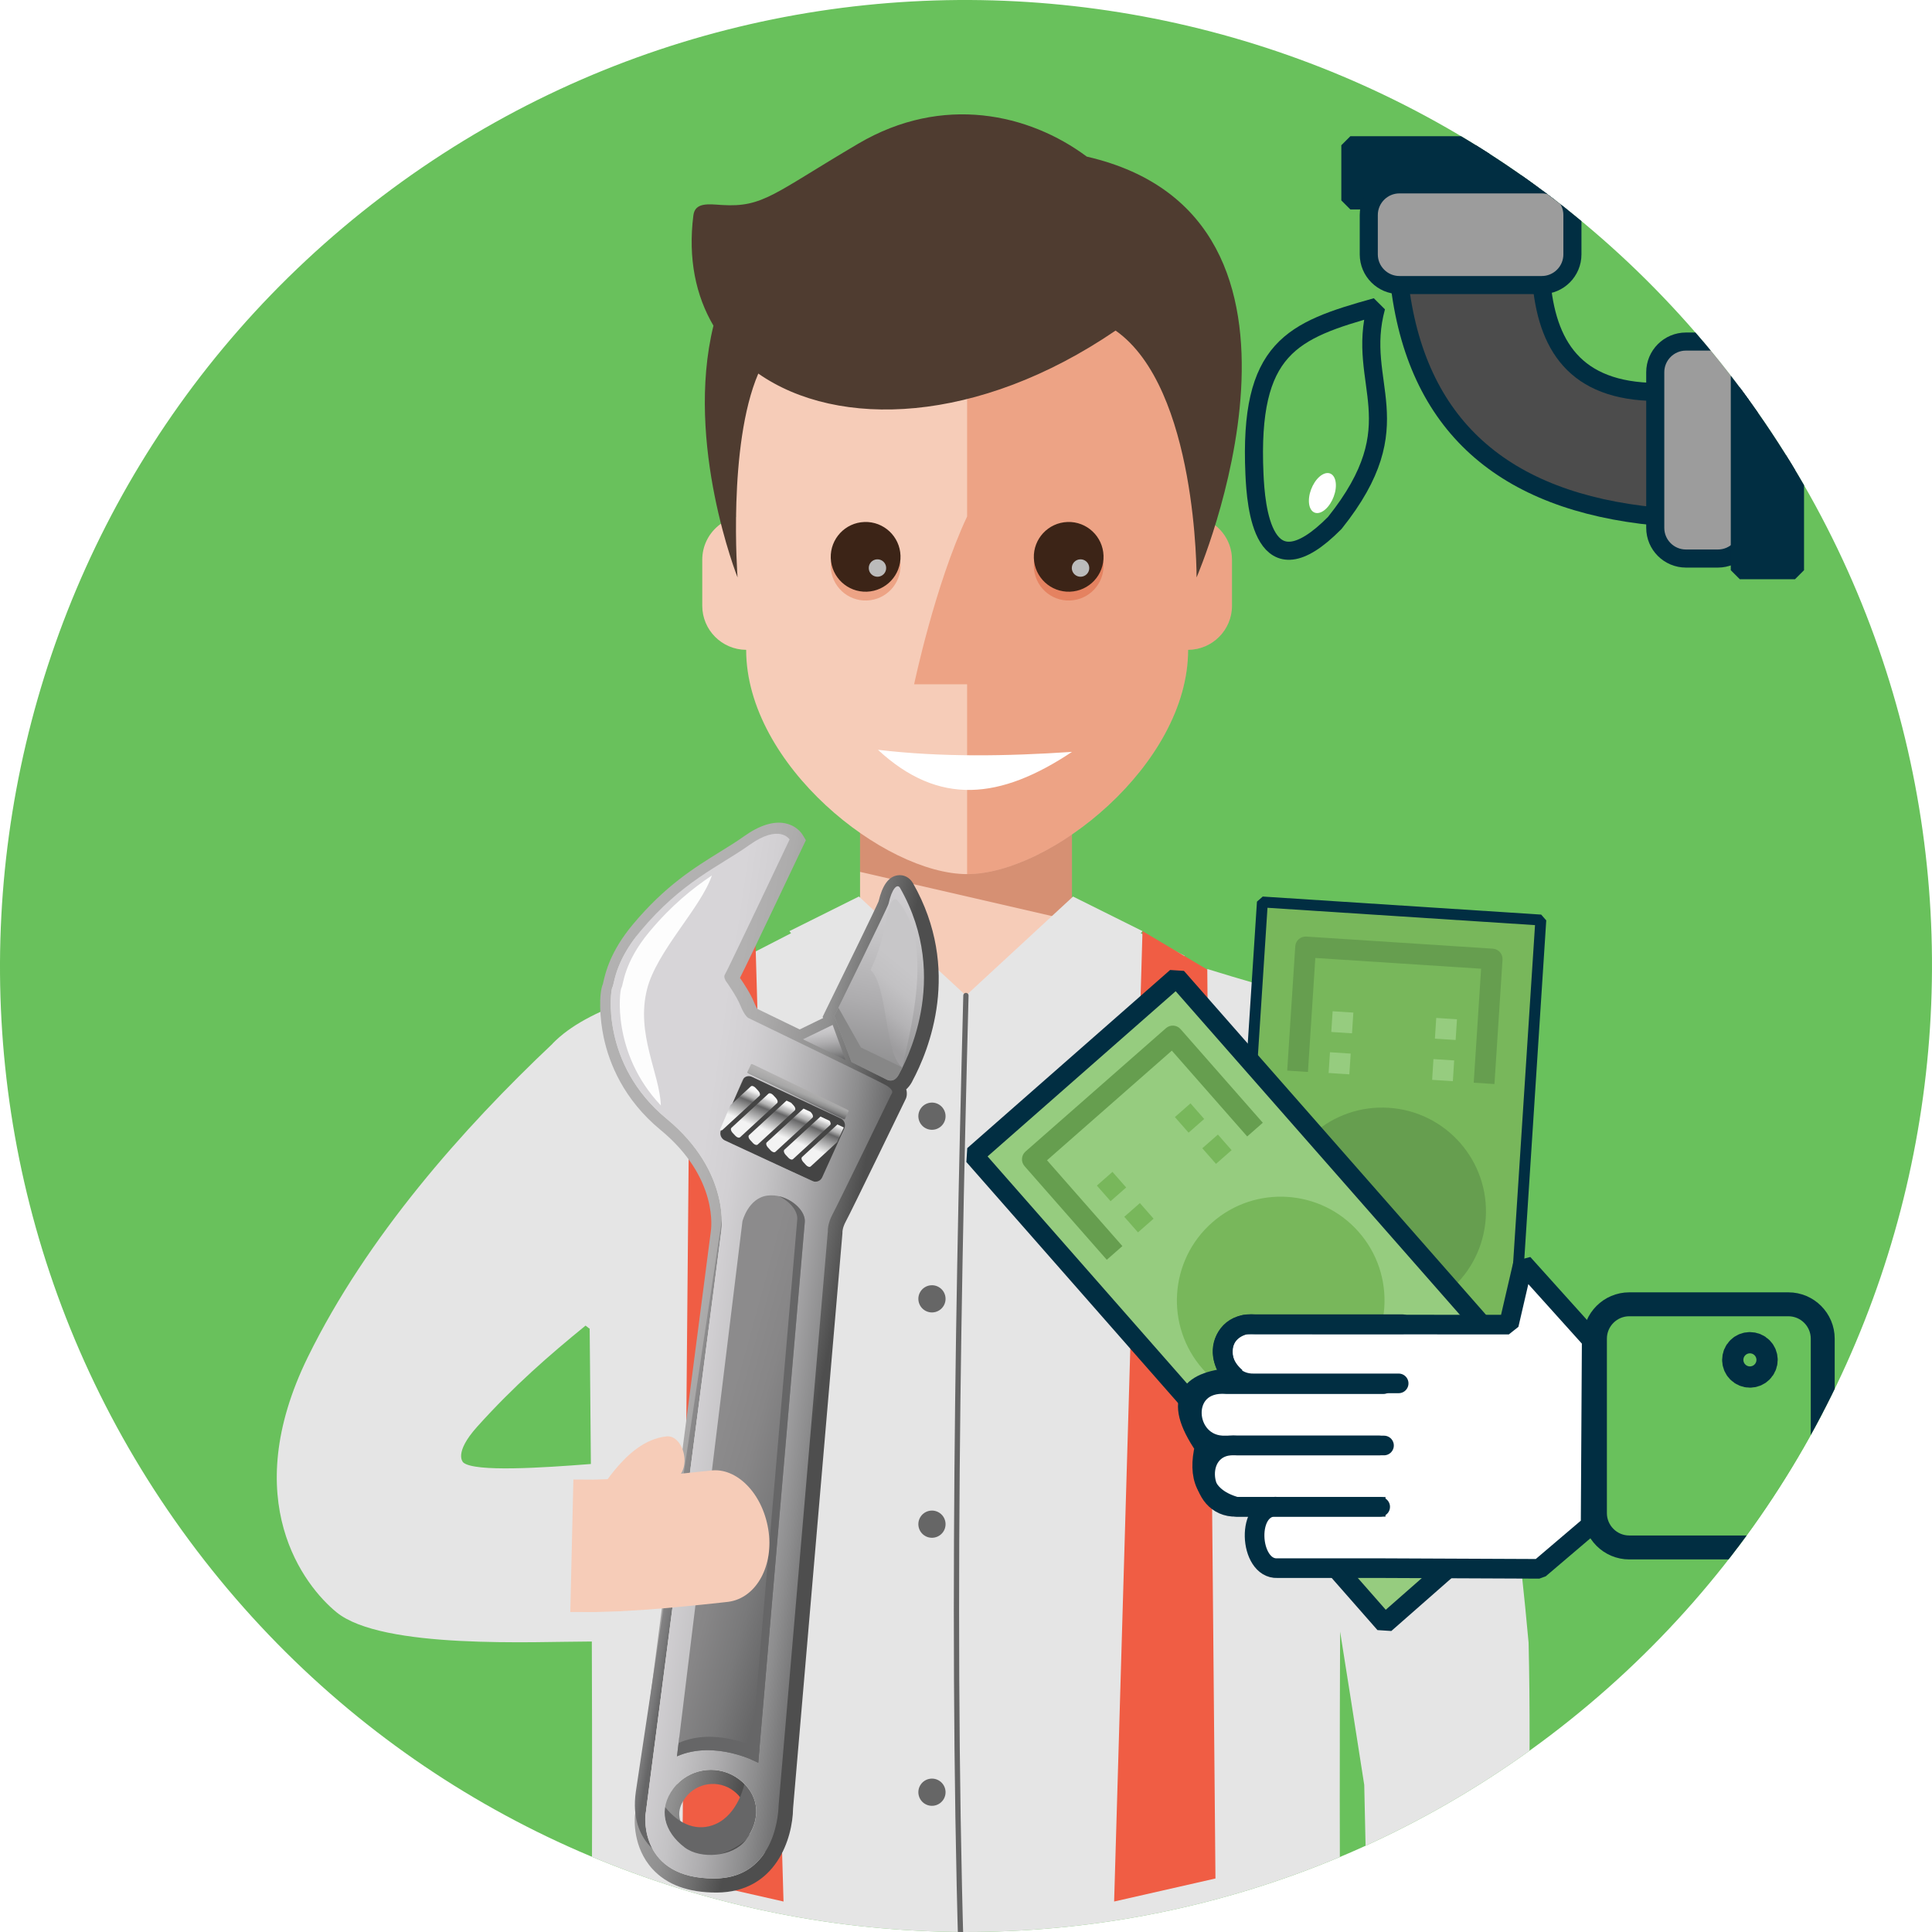 <?xml version="1.0" standalone="no"?>
<!DOCTYPE svg PUBLIC "-//W3C//DTD SVG 1.1//EN" "http://www.w3.org/Graphics/SVG/1.1/DTD/svg11.dtd">
<!--Generator: Xara Designer (www.xara.com), SVG filter version: 6.2.0.0-->
<svg stroke-width="0.501" stroke-linejoin="bevel" fill-rule="evenodd" xmlns:xlink="http://www.w3.org/1999/xlink" xmlns="http://www.w3.org/2000/svg" version="1.1" overflow="visible" width="766.808pt" height="766.808pt" viewBox="0 0 766.808 766.808" enable-background="new">
 <defs>
  <filter id="StainedFilter">
   <feBlend mode="multiply" in2="BackgroundImage" in="SourceGraphic" result="blend"/>
   <feComposite in="blend" in2="SourceAlpha" operator="in" result="comp"/>
  </filter>
  <linearGradient id="LinearGradient" gradientUnits="userSpaceOnUse" x1="0" y1="0" x2="64.276" y2="0" gradientTransform="translate(263.873 234.144) rotate(-11.283)">
   <stop offset="0" stop-color="#b2b1b1"/>
   <stop offset="0.178" stop-color="#adacac"/>
   <stop offset="0.382" stop-color="#9f9e9e"/>
   <stop offset="0.6" stop-color="#909090"/>
   <stop offset="0.825" stop-color="#6d6d6d"/>
   <stop offset="1" stop-color="#4e4e4e"/>
  </linearGradient>
  <linearGradient id="LinearGradient_1" gradientUnits="userSpaceOnUse" x1="0" y1="0" x2="8.945" y2="0" gradientTransform="translate(267.111 167.043) rotate(-10.48)">
   <stop offset="0" stop-color="#8c8b8c"/>
   <stop offset="0.312" stop-color="#878687"/>
   <stop offset="0.671" stop-color="#79797a"/>
   <stop offset="1" stop-color="#666667"/>
  </linearGradient>
  <linearGradient id="LinearGradient_2" gradientUnits="userSpaceOnUse" x1="0" y1="0" x2="72.822" y2="0" gradientTransform="translate(267.141 232.593) rotate(-8.396)">
   <stop offset="0" stop-color="#d7d5d8"/>
   <stop offset="0.169" stop-color="#d2d0d3"/>
   <stop offset="0.365" stop-color="#c4c3c5"/>
   <stop offset="0.572" stop-color="#adacae"/>
   <stop offset="0.787" stop-color="#8d8d8e"/>
   <stop offset="1" stop-color="#666667"/>
  </linearGradient>
  <linearGradient id="LinearGradient_3" gradientUnits="userSpaceOnUse" x1="0" y1="0" x2="42.985" y2="0" gradientTransform="translate(281.631 182.889) rotate(-15.278)">
   <stop offset="0" stop-color="#8c8b8c"/>
   <stop offset="0.312" stop-color="#878687"/>
   <stop offset="0.671" stop-color="#79797a"/>
   <stop offset="1" stop-color="#666667"/>
  </linearGradient>
  <linearGradient id="LinearGradient_4" gradientUnits="userSpaceOnUse" x1="0" y1="0" x2="17.778" y2="0" gradientTransform="translate(325.386 362.759) rotate(-82.059)">
   <stop offset="0" stop-color="#d7d5d8"/>
   <stop offset="0.169" stop-color="#d2d0d3"/>
   <stop offset="0.365" stop-color="#c4c3c5"/>
   <stop offset="0.572" stop-color="#adacae"/>
   <stop offset="0.787" stop-color="#8d8d8e"/>
   <stop offset="1" stop-color="#666667"/>
  </linearGradient>
  <linearGradient id="LinearGradient_5" gradientUnits="userSpaceOnUse" x1="0" y1="0" x2="121.424" y2="0" gradientTransform="translate(363.222 435.885) rotate(-101.774)">
   <stop offset="0" stop-color="#d7d5d8"/>
   <stop offset="0.169" stop-color="#d2d0d3"/>
   <stop offset="0.365" stop-color="#c4c3c5"/>
   <stop offset="0.572" stop-color="#adacae"/>
   <stop offset="0.787" stop-color="#8d8d8e"/>
   <stop offset="1" stop-color="#666667"/>
  </linearGradient>
  <linearGradient id="LinearGradient_6" gradientUnits="userSpaceOnUse" x1="0" y1="0" x2="5.672" y2="0" gradientTransform="translate(317.674 335.933) rotate(-111.663)">
   <stop offset="0" stop-color="#b2b1b1"/>
   <stop offset="0.212" stop-color="#adacac"/>
   <stop offset="0.455" stop-color="#a7a7a7"/>
   <stop offset="0.715" stop-color="#909090"/>
   <stop offset="0.984" stop-color="#686869"/>
   <stop offset="1" stop-color="#666667"/>
  </linearGradient>
  <linearGradient id="LinearGradient_7" gradientUnits="userSpaceOnUse" x1="0" y1="0" x2="13.923" y2="0" gradientTransform="translate(172.116 387.686) rotate(-112.517) skewX(-0.143)">
   <stop offset="0" stop-color="#ffffff"/>
   <stop offset="6.32999986410141E-02" stop-color="#f9f9f9"/>
   <stop offset="0.136" stop-color="#ebebeb"/>
   <stop offset="0.214" stop-color="#c8c8c9"/>
   <stop offset="0.295" stop-color="#b1b1b1"/>
   <stop offset="0.378" stop-color="#7f7f80"/>
   <stop offset="0.421" stop-color="#666667"/>
   <stop offset="1" stop-color="#f3f3f3"/>
  </linearGradient>
  <linearGradient id="LinearGradient_8" gradientUnits="userSpaceOnUse" x1="0" y1="0" x2="13.923" y2="0" gradientTransform="translate(172.116 387.686) rotate(-112.517)">
   <stop offset="0" stop-color="#ffffff"/>
   <stop offset="6.32999986410141E-02" stop-color="#f9f9f9"/>
   <stop offset="0.136" stop-color="#ebebeb"/>
   <stop offset="0.214" stop-color="#c8c8c9"/>
   <stop offset="0.295" stop-color="#b1b1b1"/>
   <stop offset="0.378" stop-color="#7f7f80"/>
   <stop offset="0.421" stop-color="#666667"/>
   <stop offset="1" stop-color="#f3f3f3"/>
  </linearGradient>
  <linearGradient id="LinearGradient_9" gradientUnits="userSpaceOnUse" x1="0" y1="0" x2="13.923" y2="0" gradientTransform="translate(172.116 387.686) rotate(-112.517) skewX(-0.143)">
   <stop offset="0" stop-color="#ffffff"/>
   <stop offset="6.32999986410141E-02" stop-color="#f9f9f9"/>
   <stop offset="0.136" stop-color="#ebebeb"/>
   <stop offset="0.214" stop-color="#c8c8c9"/>
   <stop offset="0.295" stop-color="#b1b1b1"/>
   <stop offset="0.378" stop-color="#7f7f80"/>
   <stop offset="0.421" stop-color="#666667"/>
   <stop offset="1" stop-color="#f3f3f3"/>
  </linearGradient>
  <linearGradient id="LinearGradient_10" gradientUnits="userSpaceOnUse" x1="0" y1="0" x2="13.923" y2="0" gradientTransform="translate(172.116 387.686) rotate(-112.517) skewX(-0.143)">
   <stop offset="0" stop-color="#ffffff"/>
   <stop offset="6.32999986410141E-02" stop-color="#f9f9f9"/>
   <stop offset="0.136" stop-color="#ebebeb"/>
   <stop offset="0.214" stop-color="#c8c8c9"/>
   <stop offset="0.295" stop-color="#b1b1b1"/>
   <stop offset="0.378" stop-color="#7f7f80"/>
   <stop offset="0.421" stop-color="#666667"/>
   <stop offset="1" stop-color="#f3f3f3"/>
  </linearGradient>
  <linearGradient id="LinearGradient_11" gradientUnits="userSpaceOnUse" x1="0" y1="0" x2="13.923" y2="0" gradientTransform="translate(172.116 387.686) rotate(-112.517) skewX(-0.143)">
   <stop offset="0" stop-color="#ffffff"/>
   <stop offset="6.32999986410141E-02" stop-color="#f9f9f9"/>
   <stop offset="0.136" stop-color="#ebebeb"/>
   <stop offset="0.214" stop-color="#c8c8c9"/>
   <stop offset="0.295" stop-color="#b1b1b1"/>
   <stop offset="0.378" stop-color="#7f7f80"/>
   <stop offset="0.421" stop-color="#666667"/>
   <stop offset="1" stop-color="#f3f3f3"/>
  </linearGradient>
  <linearGradient id="LinearGradient_12" gradientUnits="userSpaceOnUse" x1="0" y1="0" x2="13.923" y2="0" gradientTransform="translate(172.116 387.686) rotate(-112.517) skewX(-0.143)">
   <stop offset="0" stop-color="#ffffff"/>
   <stop offset="6.32999986410141E-02" stop-color="#f9f9f9"/>
   <stop offset="0.136" stop-color="#ebebeb"/>
   <stop offset="0.214" stop-color="#c8c8c9"/>
   <stop offset="0.295" stop-color="#b1b1b1"/>
   <stop offset="0.378" stop-color="#7f7f80"/>
   <stop offset="0.421" stop-color="#666667"/>
   <stop offset="1" stop-color="#f3f3f3"/>
  </linearGradient>
  <linearGradient id="LinearGradient_13" gradientUnits="userSpaceOnUse" x1="0" y1="0" x2="27.976" y2="0" gradientTransform="translate(360.586 381.601) rotate(-129.123)">
   <stop offset="0" stop-color="#c7c6c8"/>
   <stop offset="0.295" stop-color="#c2c1c3"/>
   <stop offset="0.635" stop-color="#b4b3b5"/>
   <stop offset="0.99" stop-color="#9d9c9e"/>
   <stop offset="1" stop-color="#9d9c9e"/>
  </linearGradient>
 </defs>
 <g id="Document" fill="none" stroke="black" font-family="Times New Roman" font-size="16" transform="scale(1 -1)">
  <g id="Spread" transform="translate(0 -766.808)">
   <g id="Layer 1">
    <g id="ClipView">
     <path d="M 151.49,688.758 C 320.044,816.773 560.743,783.873 688.758,615.318 C 816.773,446.764 783.873,206.065 615.318,78.05 C 446.764,-49.965 206.065,-17.065 78.05,151.49 C -49.965,320.044 -17.065,560.743 151.49,688.758 Z" fill="#69c15c" stroke-width="0" stroke="none" stroke-linejoin="miter" marker-start="none" marker-end="none" stroke-miterlimit="79.84"/>
     <clipPath id="ClipPath">
      <path d="M 151.49,688.758 C 320.044,816.773 560.743,783.873 688.758,615.318 C 816.773,446.764 783.873,206.065 615.318,78.05 C 446.764,-49.965 206.065,-17.065 78.05,151.49 C -49.965,320.044 -17.065,560.743 151.49,688.758 Z"/>
     </clipPath>
     <g clip-path="url(#ClipPath)">
      <g id="Group">
       <g id="Group_1" stroke-linejoin="miter" stroke-linecap="round">
        <path d="M 660.551,611.27 C 626.669,610.328 614.569,627.973 611.909,653.668 L 555.307,655.633 C 561.714,597.754 596.902,567.761 656.969,561.868 L 660.551,611.27 Z" stroke="#012e42" fill="#4c4c4c" stroke-width="7.176" marker-start="none" marker-end="none" stroke-miterlimit="79.84"/>
        <path d="M 694.003,619.064 L 694.003,557.301 C 694.003,550.579 688.546,545.122 681.824,545.122 L 669.147,545.122 C 662.425,545.122 656.968,550.579 656.968,557.301 L 656.968,619.064 C 656.968,625.786 662.425,631.243 669.147,631.243 L 681.824,631.243 C 688.546,631.243 694.003,625.786 694.003,619.064 Z" stroke="#012e42" fill="#9c9c9c" stroke-width="7.176" marker-start="none" marker-end="none" stroke-miterlimit="79.84"/>
        <path d="M 635.077,687.262 L 535.956,687.262 L 535.956,709.161 L 635.077,709.161 L 635.077,687.262 Z" stroke="#012e42" fill="#012e42" stroke-width="7.176" marker-start="none" marker-end="none" stroke-miterlimit="79.84"/>
        <path d="M 611.909,653.668 L 555.446,653.668 C 548.724,653.668 543.267,659.125 543.267,665.847 L 543.267,681.46 C 543.267,688.182 548.724,693.639 555.446,693.639 L 611.909,693.639 C 618.631,693.639 624.088,688.182 624.088,681.46 L 624.088,665.847 C 624.088,659.125 618.631,653.668 611.909,653.668 Z" stroke="#012e42" fill="#9c9c9c" stroke-width="7.176" marker-start="none" marker-end="none" stroke-miterlimit="79.84"/>
        <path d="M 712.431,639.62 L 712.431,540.499 L 690.532,540.499 L 690.532,639.62 L 712.431,639.62 Z" stroke="#012e42" fill="#012e42" stroke-width="7.176" marker-start="none" marker-end="none" stroke-miterlimit="79.84"/>
        <path d="M 546.225,644.978 C 537.753,614.083 561.51,598.989 529.781,559.266 C 501.057,530.19 498.446,566.271 497.888,578.702 C 495.633,628.885 512.774,635.662 546.225,644.978 L 546.225,644.978 Z" stroke="#012e42" fill="#69c15c" stroke-width="7.176" marker-start="none" marker-end="none" stroke-miterlimit="79.84"/>
        <path d="M 530.212,574.301 C 530.163,578.317 527.724,580.149 524.768,578.39 C 521.811,576.632 519.45,571.943 519.498,567.927 C 519.547,563.911 521.986,562.079 524.942,563.838 C 527.899,565.596 530.26,570.285 530.212,574.301 Z" stroke="none" fill="#ffffff" stroke-width="10.283" marker-start="none" marker-end="none" stroke-miterlimit="79.84"/>
       </g>
       <g id="Group_2">
        <g id="Group_3">
         <g id="Group_4">
          <path d="M 331.999,405.685 L 434.766,405.685 L 434.766,362.096 L 331.999,362.096 L 331.999,405.685 Z" stroke="none" fill="#32303a" stroke-width="4.172" stroke-linejoin="miter" marker-start="none" marker-end="none" stroke-miterlimit="79.84"/>
          <g id="Group_5" stroke-linejoin="miter" stroke="none" stroke-width="4.172" stroke-miterlimit="79.84">
           <path d="M 438.561,392.596 L 425.458,398.622 L 425.458,440.298 L 341.352,440.298 L 341.352,398.622 L 328.202,392.958 L 331.712,274.827 L 341.352,274.827 L 341.352,256.708 L 425.458,256.708 L 425.458,274.827 L 435.052,274.827 L 438.561,392.596 Z" fill="#f6ccb8" marker-start="none" marker-end="none"/>
           <mask id="TranspMask">
            <rect x="-10%" y="-10%" width="120%" height="120%" fill="#ffffff" stroke="none"/>
           </mask>
           <g id="Group_6" fill="#deb4a0" mask="url(#TranspMask)" filter="url(#StainedFilter)">
            <path d="M 341.352,440.298 L 341.352,420.762 L 425.458,401.393 L 425.458,440.298 L 341.352,440.298 Z" marker-start="none" marker-end="none"/>
           </g>
          </g>
          <g id="Group_7" stroke-linejoin="miter" stroke="none" stroke-width="4.172" fill="#f7cdb9" stroke-miterlimit="79.84">
           <path d="M 541.465,-162.964 L 554.523,-88.814 L 595.943,-96.089 L 582.854,-170.284 C 580.279,-184.939 568.922,-195.181 557.476,-193.163 C 546.043,-191.144 538.859,-177.634 541.465,-162.964 Z" marker-start="none" marker-end="none"/>
           <path d="M 531.554,-146.109 C 533.844,-119.917 558.258,-103.574 559.298,-102.896 C 563.365,-100.2 568.772,-101.42 571.392,-105.593 C 573.969,-109.765 572.794,-115.308 568.727,-117.989 C 568.396,-118.214 550.532,-130.4 549.025,-147.63 C 548.589,-152.571 544.342,-156.247 539.507,-155.809 C 534.687,-155.387 531.132,-151.05 531.554,-146.109 Z" marker-start="none" marker-end="none"/>
          </g>
          <path d="M 541.465,58.372 C 537.443,84.233 534.266,104.355 531.885,119.237 C 531.539,33.911 531.705,-71.959 534.19,-110.156 L 393.887,-110.172 L 383.389,-61.115 L 372.861,-110.172 L 232.559,-110.156 C 235.015,-72.547 235.195,30.688 234.894,115.291 C 234.667,115.291 234.442,115.291 234.186,115.291 C 212.603,115.291 151.798,112.067 133.602,126.873 C 120.83,137.267 94.155,171.141 122.245,228.315 C 145.576,275.836 183.653,318.913 219.304,352.547 L 219.44,352.381 L 219.259,352.562 C 233.523,367.232 260.228,373.211 296.693,384.839 L 296.693,384.87 L 296.602,387.475 L 313.969,396.407 L 313.306,397.236 C 313.382,397.265 340.9,410.987 340.9,410.987 L 351.277,401.348 L 383.375,371.69 L 383.42,371.645 L 383.389,371.69 L 425.894,410.972 L 453.458,397.25 L 452.766,396.407 L 470.147,387.475 L 470.057,384.87 L 470.057,384.839 C 473.174,383.861 476.216,382.897 479.169,381.978 C 479.214,382.037 479.229,382.113 479.274,382.188 C 532.518,365.575 570.79,360.771 576.513,327.333 C 587.359,263.861 599.74,191.926 606.698,114.794 C 609.077,14.24 599.981,-111.12 599.981,-111.12 L 544.899,-111.12 C 544.567,-110.594 543.513,-30.811 541.465,58.372 Z M 234.518,185.751 C 234.262,218.134 234.035,239.476 234.035,239.476 C 234.02,239.447 233.402,239.824 232.409,240.681 C 218.145,229.054 204.032,216.839 189.377,200.526 C 179.978,190.059 183.713,186.473 183.94,186.293 C 188.578,182.527 214.982,184.214 234.518,185.751 Z" stroke="none" fill="#e5e5e5" stroke-width="4.172" stroke-linejoin="miter" marker-start="none" marker-end="none" stroke-miterlimit="79.84"/>
          <path d="M 299.717,397.252 L 310.98,12.098 L 270.762,21.238 L 274.006,381.979 L 299.717,397.252 Z" fill="#f05d44" stroke-linejoin="miter" stroke="none" stroke-width="0" marker-start="none" marker-end="none" stroke-miterlimit="79.84"/>
          <g id="Group_8" stroke="none">
           <path d="M 258.948,25.025 C 251.086,33.655 251.884,44.71 251.989,45.975 L 251.989,46.051 L 282.083,277.734 L 282.098,277.869 C 282.248,278.728 285.441,299.152 262.156,318.356 C 247.425,330.496 241.777,344.925 239.639,354.911 C 237.997,362.503 237.575,372.308 239.322,376.359 L 239.292,376.3 L 239.503,377.203 C 240.331,380.788 242.244,389.178 251.115,399.826 C 263.963,415.219 275.592,422.419 285.863,428.775 C 289.207,430.824 292.37,432.797 295.307,434.89 C 301.453,439.258 306.965,440.99 311.664,440.042 C 313.607,439.635 315.099,438.837 316.168,438.024 C 317.524,436.999 318.232,435.975 318.443,435.644 L 319.858,433.339 L 318.683,430.883 C 301.437,394.51 295.714,382.686 293.696,378.679 C 295.096,376.676 297.943,372.353 299.344,368.858 C 299.916,367.413 300.383,366.674 300.639,366.359 C 302.793,365.304 309.466,362.081 317.403,358.225 L 326.681,362.744 L 326.501,363.211 L 327.435,365.153 C 335.131,380.788 347.587,406.332 348.702,409.044 C 350.209,415.43 352.648,418.85 356.218,419.392 C 358.718,419.769 361.038,418.563 362.363,416.259 C 381.838,382.053 368.674,349.911 362.092,337.68 L 361.972,337.409 C 361.278,336.128 360.48,335.166 359.682,334.458 C 359.953,333.539 359.968,332.665 359.863,331.912 C 359.773,331.204 359.456,330.481 359.065,329.773 C 358.161,327.935 337.873,285.988 335.673,281.967 C 334.363,279.527 334.363,277.9 334.363,277.839 C 334.363,277.734 334.378,277.644 334.378,277.644 L 334.348,277.147 L 314.767,49.064 C 314.617,37.315 308.109,15.716 284.387,15.656 C 273.212,15.626 264.642,18.774 258.948,25.025 Z M 291.15,56.022 C 285.171,60.54 276.601,59.365 272.067,53.356 C 266.072,45.433 272.473,39.243 275.5,36.953 C 279.688,33.821 289.358,34.288 292.838,38.926 C 297.536,45.132 296.889,51.684 291.15,56.022 Z M 323.413,302.842 L 330.568,318.597 C 327.586,319.998 302.401,331.806 299.058,333.357 C 297.822,330.451 293.319,319.832 292.235,317.332 C 295.096,316.006 320.265,304.318 323.413,302.842 Z" stroke-width="1.175" fill-rule="evenodd" stroke-linejoin="miter" marker-start="none" marker-end="none" stroke-miterlimit="79.84" fill="url(#LinearGradient)"/>
           <mask id="TranspMask_1">
            <rect x="-10%" y="-10%" width="120%" height="120%" fill="#b3b3b3" stroke="none"/>
           </mask>
           <g id="Group_9" fill-rule="evenodd" stroke-linejoin="miter" stroke-width="1.175" fill="#444444" stroke-miterlimit="79.84" mask="url(#TranspMask_1)">
            <path d="M 296.045,340.738 L 284.538,315.163 L 325.476,296.742 L 337.014,322.302 Z" marker-start="none" marker-end="none"/>
           </g>
           <path d="M 295.473,58.778 C 295.473,58.778 293.049,46.729 283.935,42.798 C 277.097,39.845 269.837,42.27 263.963,49.606 C 263.963,49.606 261.764,41.081 271.705,33.58 C 281.631,26.093 292.672,33.61 296,36.502 C 299.359,39.409 303.787,50.81 295.473,58.778 Z" fill="#666667" stroke-width="1.175" fill-rule="evenodd" stroke-linejoin="miter" marker-start="none" marker-end="none" stroke-miterlimit="79.84"/>
           <path d="M 252.366,55.736 L 289.297,301.321 L 256.177,46.096 C 256.177,46.096 255.739,36.2 265.289,28.985 C 265.289,28.985 249.324,34.438 252.366,55.736 Z" stroke-width="1.175" fill-rule="evenodd" stroke-linejoin="miter" marker-start="none" marker-end="none" stroke-miterlimit="79.84" fill="url(#LinearGradient_1)"/>
           <path d="M 268.543,58.477 C 268.889,59.034 269.265,59.607 269.687,60.149 C 275.893,68.358 287.566,70 295.759,63.794 C 303.983,57.588 304.615,47.919 298.426,39.695 C 298.094,39.243 297.717,38.836 297.31,38.445 C 302.055,46.186 300.941,54.877 293.364,60.601 C 285.683,66.4 274.974,65.36 268.543,58.477 Z M 256.146,46.096 L 286.21,277.599 C 286.21,277.599 290.608,301.306 264.536,322.814 C 238.433,344.352 242.244,373.919 243.057,374.974 C 243.826,375.999 243.855,384.387 253.36,396.227 C 246.235,386.075 246.176,379.086 245.452,378.167 C 244.654,377.098 240.828,347.531 266.93,326.007 C 293.018,304.483 288.605,280.792 288.605,280.792 L 258.557,49.274 C 258.557,49.274 256.086,24.347 285.969,24.422 C 294.373,24.452 299.977,27.63 303.742,31.848 C 300.112,26.124 293.966,21.275 283.574,21.244 C 253.661,21.154 256.146,46.096 256.146,46.096 Z" fill="#dfdfdc" stroke-width="1.175" fill-rule="evenodd" stroke-linejoin="miter" marker-start="none" marker-end="none" stroke-miterlimit="79.84"/>
           <path d="M 256.177,46.096 L 286.225,277.599 C 286.225,277.599 290.623,301.306 264.536,322.814 C 238.433,344.352 242.244,373.919 243.073,374.974 C 243.871,376.044 243.826,384.839 254.173,397.236 C 270.711,417.057 285.351,422.825 297.416,431.426 C 309.466,439.981 313.396,433.625 313.396,433.625 C 313.396,433.625 288.485,381.075 287.746,380.08 C 287.009,379.116 288.092,377.444 288.092,377.444 C 288.092,377.444 292.325,371.6 293.907,367.624 C 295.518,363.632 296.964,362.804 296.964,362.804 C 296.964,362.804 346.654,338.795 351.097,336.37 C 355.57,333.991 353.793,332.559 353.793,332.559 C 353.793,332.559 332.631,288.895 330.492,284.963 C 328.353,281.003 328.579,278.186 328.579,278.186 L 309.014,50.042 C 309.014,50.042 308.908,21.334 283.589,21.244 C 253.676,21.154 256.177,46.096 256.177,46.096 Z M 287.701,314.169 L 322.373,298.067 C 323.865,297.375 325.642,298.022 326.319,299.514 L 335.101,318.913 C 335.794,320.419 335.131,322.212 333.655,322.904 L 298.426,339.413 C 296.934,340.121 295.187,339.442 294.554,337.937 L 286.135,318.176 C 285.502,316.669 286.195,314.877 287.701,314.169 Z M 296.015,36.502 C 302.221,44.71 301.588,54.395 293.379,60.601 C 285.171,66.791 273.482,65.18 267.292,56.971 C 261.101,48.747 263.512,39.8 271.705,33.58 C 278.091,28.76 290.91,29.769 296.015,36.502 Z" stroke-width="1.175" fill-rule="evenodd" stroke-linejoin="miter" marker-start="none" marker-end="none" stroke-miterlimit="79.84" fill="url(#LinearGradient_2)"/>
           <path d="M 300.941,67.198 C 300.941,67.198 283.951,76.416 268.678,69.728 L 294.674,282.071 C 294.674,282.071 296.934,291.214 304.495,292.268 C 312.071,293.322 319.903,286.952 319.422,281.725 C 318.94,276.529 300.941,67.198 300.941,67.198 Z" stroke-width="1.175" fill-rule="evenodd" stroke-linejoin="miter" marker-start="none" marker-end="none" stroke-miterlimit="79.84" fill="url(#LinearGradient_3)"/>
           <path d="M 330.476,360.018 L 318.699,354.309 L 335.568,346.115 Z" stroke-width="1.175" fill-rule="evenodd" stroke-linejoin="miter" marker-start="none" marker-end="none" stroke-miterlimit="79.84" fill="url(#LinearGradient_4)"/>
           <path d="M 331.125,363.557 L 337.963,345.287 L 352.166,338.208 C 352.166,338.208 354.847,336.777 356.745,340.346 C 358.658,343.961 377.922,378.077 357.242,414.376 C 356.157,416.304 353.989,414.165 352.663,408.125 C 352.347,406.709 331.125,363.557 331.125,363.557 Z" stroke-width="1.175" fill-rule="evenodd" stroke-linejoin="miter" marker-start="none" marker-end="none" stroke-miterlimit="79.84" fill="url(#LinearGradient_5)"/>
           <path d="M 336.095,326.49 C 336.561,326.248 336.909,325.978 336.848,325.857 L 335.312,322.619 C 335.237,322.483 334.815,322.573 334.332,322.83 L 297.325,340.588 C 296.844,340.828 296.498,341.1 296.573,341.204 L 298.109,344.458 C 298.17,344.563 298.606,344.473 299.073,344.233 L 336.095,326.49 Z" stroke-width="1.175" fill-rule="evenodd" stroke-linejoin="miter" marker-start="none" marker-end="none" stroke-miterlimit="79.84" fill="url(#LinearGradient_6)"/>
           <mask id="TranspMask_2">
            <rect x="-10%" y="-10%" width="120%" height="120%" fill="#c0c0c0" stroke="none"/>
           </mask>
           <g id="Group_10" fill-rule="evenodd" stroke-linejoin="miter" stroke-width="1.175" fill="#878787" stroke-miterlimit="79.84" mask="url(#TranspMask_2)">
            <path d="M 331.125,363.557 L 332.766,366.87 L 341.682,351.071 L 358.161,343.118 C 357.498,341.747 357.002,340.828 356.745,340.346 C 354.847,336.777 352.166,338.208 352.166,338.208 L 337.963,345.287 L 331.125,363.557 Z" marker-start="none" marker-end="none"/>
           </g>
           <path d="M 269.597,77.229 L 269.642,77.215 L 269.642,77.215 L 269.386,75.045 C 283.65,81.296 299.404,73.645 301.422,72.636 L 300.941,67.198 C 300.941,67.198 283.966,76.416 268.693,69.728 L 269.597,77.229 Z M 301.422,72.636 L 301.633,72.499 L 301.422,72.636 Z" fill="#666667" stroke-width="1.175" fill-rule="evenodd" stroke-linejoin="miter" marker-start="none" marker-end="none" stroke-miterlimit="79.84"/>
           <path d="M 309.12,292.028 C 314.918,290.747 319.813,285.868 319.422,281.725 C 318.955,276.514 300.925,67.183 300.925,67.183 C 300.925,67.183 299.84,67.771 297.988,68.539 C 298.802,78.087 315.973,277.658 316.425,282.734 C 316.74,286.124 313.502,290.039 309.104,292.028 Z" fill="#666667" stroke-width="1.175" fill-rule="evenodd" stroke-linejoin="miter" marker-start="none" marker-end="none" stroke-miterlimit="79.84"/>
           <g id="ClipView_1">
            <path d="M 294.253,338.373 L 334.905,319.32 L 323.638,294.497 L 283.513,313.129 Z" marker-start="none" marker-end="none"/>
            <clipPath id="ClipPath_1">
             <path d="M 294.253,338.373 L 334.905,319.32 L 323.638,294.497 L 283.513,313.129 Z"/>
            </clipPath>
            <g clip-path="url(#ClipPath_1)">
             <g id="Group_11" fill-rule="evenodd" stroke-linejoin="miter" stroke-width="1.175" stroke-miterlimit="79.84">
              <path d="M 284.839,318.913 C 285.457,318.221 286.33,317.965 286.737,318.341 L 301.422,331.867 C 301.829,332.243 301.648,333.117 301.015,333.809 L 299.871,335.045 C 299.238,335.737 298.38,335.993 297.988,335.602 L 283.303,322.091 C 282.881,321.729 283.062,320.857 283.679,320.163 L 284.839,318.913 Z" marker-start="none" marker-end="none" fill="url(#LinearGradient_7)"/>
              <path d="M 291.858,316.021 C 292.476,315.329 293.334,315.073 293.755,315.449 L 308.412,328.96 C 308.833,329.337 308.668,330.209 308.035,330.903 L 306.89,332.153 C 306.257,332.831 305.399,333.087 304.977,332.695 L 290.322,319.199 C 289.901,318.823 290.065,317.949 290.699,317.257 L 291.858,316.021 Z" marker-start="none" marker-end="none" fill="url(#LinearGradient_8)"/>
              <path d="M 298.862,313.114 C 299.494,312.422 300.354,312.165 300.759,312.572 L 315.43,326.068 C 315.852,326.445 315.686,327.318 315.023,328.011 L 313.879,329.245 C 313.261,329.939 312.418,330.18 311.996,329.818 L 297.31,316.293 C 296.903,315.916 297.069,315.042 297.717,314.365 L 298.862,313.114 Z" marker-start="none" marker-end="none" fill="url(#LinearGradient_9)"/>
              <path d="M 305.866,310.222 C 306.513,309.53 307.357,309.258 307.779,309.665 L 322.449,323.16 C 322.856,323.537 322.675,324.411 322.042,325.104 L 320.913,326.339 C 320.279,327.032 319.422,327.288 319.014,326.911 L 304.329,313.401 C 303.923,313.024 304.089,312.15 304.721,311.458 L 305.866,310.222 Z" marker-start="none" marker-end="none" fill="url(#LinearGradient_10)"/>
              <path d="M 312.884,307.316 C 313.502,306.622 314.36,306.366 314.767,306.773 L 329.453,320.254 C 329.874,320.63 329.694,321.504 329.062,322.196 L 327.916,323.447 C 327.269,324.14 326.425,324.381 326.018,323.989 L 311.333,310.494 C 310.927,310.132 311.107,309.244 311.74,308.55 L 312.884,307.316 Z" marker-start="none" marker-end="none" fill="url(#LinearGradient_11)"/>
              <path d="M 319.903,304.409 C 320.537,303.716 321.364,303.46 321.786,303.867 L 336.457,317.362 C 336.893,317.769 336.713,318.612 336.065,319.305 L 334.92,320.54 C 334.287,321.233 333.429,321.473 333.022,321.113 L 318.353,307.602 C 317.93,307.226 318.111,306.352 318.759,305.658 L 319.903,304.409 Z" marker-start="none" marker-end="none" fill="url(#LinearGradient_12)"/>
             </g>
            </g>
           </g>
           <path d="M 246.643,374.763 C 247.455,375.817 247.41,384.614 257.758,397.009 C 266.599,407.599 274.898,414.195 282.549,419.347 C 278.227,406.514 260.68,389.373 256.824,374.236 C 252.306,356.448 261.854,340.753 262.292,328.056 C 242.651,348.781 245.904,373.784 246.643,374.763 Z" fill="#fdfdfd" stroke-width="1.175" fill-rule="evenodd" stroke-linejoin="miter" marker-start="none" marker-end="none" stroke-miterlimit="79.84"/>
           <path d="M 345.524,381.857 C 350.66,392.4 351.805,402.763 351.955,403.44 C 353.22,409.134 354.892,410.896 356.263,409.345 C 371.25,392.491 360.707,355.935 358.161,343.118 C 350.901,348.419 352.618,374.898 345.524,381.857 Z" stroke-width="1.175" fill-rule="evenodd" stroke-linejoin="miter" marker-start="none" marker-end="none" stroke-miterlimit="79.84" fill="url(#LinearGradient_13)"/>
          </g>
          <mask id="TranspMask_3">
           <rect x="-10%" y="-10%" width="120%" height="120%" fill="#ffffff" stroke="none"/>
          </mask>
          <g id="Group_12" stroke-linejoin="miter" stroke="none" stroke-width="4.172" fill="#f6ccb8" stroke-miterlimit="79.84" mask="url(#TranspMask_3)">
           <path d="M 282.068,183.145 C 282.068,183.145 265.561,181.307 252.773,180.374 C 249.58,180.163 246.401,179.967 243.389,179.786 C 240.437,179.696 237.696,179.62 235.33,179.545 C 230.676,179.545 227.573,179.59 227.573,179.59 L 226.353,127.009 C 226.353,127.009 230.24,126.994 236.053,126.979 C 238.9,127.07 242.23,127.174 245.783,127.295 C 249.263,127.491 252.968,127.702 256.674,127.943 C 271.419,129.027 289.027,131.045 289.027,131.045 C 300.354,132.522 307.311,145.716 304.902,159.965 C 302.492,174.334 292.235,184.471 282.068,183.145 Z" marker-start="none" marker-end="none"/>
           <path d="M 264.566,196.715 C 255.875,195.767 249.142,189.576 244.066,183.461 C 239.051,177.422 235.797,171.366 235.541,170.885 C 233.508,167.074 233.99,161.501 236.897,158.639 C 239.774,155.778 243.946,156.545 245.904,160.522 C 245.965,160.598 246.552,161.742 247.591,163.429 C 248.645,165.101 250.122,167.315 251.944,169.559 C 255.589,174.047 260.514,178.642 266.449,179.319 C 269.883,179.696 272.203,183.898 271.599,188.702 C 270.997,193.508 267.849,197.108 264.566,196.715 Z" marker-start="none" marker-end="none"/>
          </g>
          <g id="Group_13" stroke-linejoin="miter" stroke="none" stroke-miterlimit="79.84">
           <g id="Group_14">
            <path d="M 475.629,561.591 L 478.461,598.584 C 478.461,646.992 432.221,686.198 383.856,686.198 C 335.448,686.198 289.222,646.992 289.222,598.584 L 292.085,561.622 C 289.388,560.959 286.933,559.724 284.899,557.976 C 281.104,554.753 278.724,549.978 278.724,544.617 L 278.724,526.391 C 278.724,516.782 286.481,508.95 296.15,508.889 C 296.15,463.191 351.052,419.873 383.856,419.873 C 416.661,419.873 471.562,463.191 471.562,508.889 C 481.187,508.95 488.973,516.767 488.973,526.391 L 488.973,544.617 C 488.973,552.855 483.281,559.694 475.629,561.591 Z" fill="#f6ccb8" stroke-width="4.172" marker-start="none" marker-end="none" stroke-miterlimit="19.96"/>
            <mask id="TranspMask_4">
             <rect x="-10%" y="-10%" width="120%" height="120%" fill="#cccccc" stroke="none"/>
            </mask>
            <g id="Group_15" stroke-width="1.04" fill="#f6ccb8" stroke-miterlimit="19.96" mask="url(#TranspMask_4)" filter="url(#StainedFilter)">
             <path d="M 475.629,561.591 L 478.461,598.584 C 478.461,646.992 432.221,686.198 383.856,686.198 C 383.841,686.198 383.841,561.802 383.841,561.802 C 371.053,534.6 362.815,495.213 362.815,495.213 L 383.841,495.213 L 383.841,419.873 C 416.661,419.888 471.562,463.191 471.562,508.889 C 481.187,508.95 488.973,516.767 488.973,526.391 L 488.973,544.617 C 488.973,552.855 483.281,559.694 475.629,561.591 Z" marker-start="none" marker-end="none"/>
            </g>
            <g id="Group_16" stroke-width="1.04" stroke-miterlimit="19.96">
             <g id="Group_17">
              <mask id="TranspMask_5">
               <rect x="-10%" y="-10%" width="120%" height="120%" fill="#ffffff" stroke="none"/>
              </mask>
              <g id="Group_18" fill="#f6ccb8" mask="url(#TranspMask_5)" filter="url(#StainedFilter)">
               <path d="M 357.408,542.779 C 357.679,535.128 351.684,528.741 344.048,528.47 C 336.412,528.184 329.995,534.164 329.724,541.815 C 329.467,549.452 335.448,555.868 343.084,556.124 C 350.72,556.395 357.137,550.43 357.408,542.779 Z" marker-start="none" marker-end="none"/>
              </g>
              <path d="M 357.408,546.288 C 357.679,538.637 351.684,532.236 344.048,531.964 C 336.412,531.694 329.995,537.673 329.724,545.309 C 329.467,552.946 335.448,559.362 343.084,559.633 C 350.72,559.904 357.137,553.924 357.408,546.288 Z" fill="#3c2417" marker-start="none" marker-end="none"/>
              <path d="M 351.715,541.469 C 351.789,539.57 350.299,537.974 348.385,537.899 C 346.488,537.839 344.861,539.33 344.816,541.242 C 344.74,543.14 346.232,544.752 348.129,544.812 C 350.043,544.888 351.669,543.381 351.715,541.469 Z" fill="#bbbbbb" marker-start="none" marker-end="none"/>
             </g>
             <g id="Group_19">
              <mask id="TranspMask_6">
               <rect x="-10%" y="-10%" width="120%" height="120%" fill="#ffffff" stroke="none"/>
              </mask>
              <g id="Group_20" fill="#f6ccb8" mask="url(#TranspMask_6)" filter="url(#StainedFilter)">
               <path d="M 437.989,542.779 C 438.275,535.128 432.296,528.741 424.66,528.47 C 417.007,528.184 410.592,534.164 410.335,541.815 C 410.064,549.452 416.043,555.868 423.696,556.124 C 431.302,556.395 437.718,550.43 437.989,542.779 Z" marker-start="none" marker-end="none"/>
              </g>
              <path d="M 437.989,546.288 C 438.275,538.637 432.296,532.236 424.66,531.964 C 417.007,531.694 410.592,537.673 410.335,545.309 C 410.064,552.946 416.043,559.362 423.696,559.633 C 431.302,559.904 437.718,553.924 437.989,546.288 Z" fill="#3c2417" marker-start="none" marker-end="none"/>
              <path d="M 432.325,541.469 C 432.401,539.57 430.91,537.974 428.982,537.899 C 427.069,537.839 425.473,539.33 425.397,541.242 C 425.352,543.14 426.813,544.752 428.741,544.812 C 430.654,544.888 432.251,543.381 432.325,541.469 Z" fill="#bbbbbb" marker-start="none" marker-end="none"/>
             </g>
            </g>
           </g>
           <path d="M 431.347,704.65 C 408.482,721.67 374.172,729.532 340.644,709.786 C 306.996,689.98 302.959,684.436 286.496,685.446 C 281.209,685.792 275.848,686.575 275.199,681.319 C 273.031,664.208 276.149,649.448 283.167,637.549 C 271.691,590.631 292.732,537.628 292.732,537.628 C 292.732,537.628 288.74,590.029 300.97,618.54 C 332.631,596.445 388.299,598.463 442.779,635.606 C 475.297,612.756 474.92,537.628 474.92,537.628 C 474.92,537.628 536.54,680.4 431.347,704.65 Z" fill="#4f3c30" stroke-width="4.172" marker-start="none" marker-end="none" stroke-miterlimit="19.96"/>
          </g>
          <path d="M 383.375,371.69 C 379.76,233.06 377.138,77.516 383.389,-61.115" fill="none" stroke="#666666" stroke-width="2.094" stroke-linejoin="round" stroke-linecap="round" stroke-miterlimit="79.84"/>
          <path d="M 365.208,326.471 C 366.685,329.058 369.986,329.957 372.572,328.48 C 375.158,327.002 376.058,323.702 374.581,321.115 C 373.103,318.529 369.803,317.63 367.216,319.107 C 364.63,320.584 363.73,323.885 365.208,326.471 Z" stroke="none" fill="#666666" stroke-width="2.229" stroke-linejoin="miter" marker-start="none" marker-end="none" stroke-miterlimit="79.84"/>
          <path d="M 365.208,253.978 C 366.685,256.565 369.986,257.464 372.572,255.987 C 375.158,254.509 376.058,251.209 374.581,248.622 C 373.103,246.036 369.803,245.136 367.216,246.614 C 364.63,248.091 363.73,251.392 365.208,253.978 Z" stroke="none" fill="#666666" stroke-width="2.229" stroke-linejoin="miter" marker-start="none" marker-end="none" stroke-miterlimit="79.84"/>
          <path d="M 365.208,164.54 C 366.685,167.127 369.986,168.026 372.572,166.549 C 375.158,165.071 376.058,161.771 374.581,159.184 C 373.103,156.598 369.803,155.699 367.216,157.176 C 364.63,158.653 363.73,161.954 365.208,164.54 Z" stroke="none" fill="#666666" stroke-width="2.229" stroke-linejoin="miter" marker-start="none" marker-end="none" stroke-miterlimit="79.84"/>
          <path d="M 365.208,58.158 C 366.685,60.744 369.986,61.644 372.572,60.166 C 375.158,58.689 376.058,55.388 374.581,52.802 C 373.103,50.215 369.803,49.316 367.216,50.793 C 364.63,52.271 363.73,55.571 365.208,58.158 Z" stroke="none" fill="#666666" stroke-width="2.229" stroke-linejoin="miter" marker-start="none" marker-end="none" stroke-miterlimit="79.84"/>
          <path d="M 365.208,-29.458 C 366.685,-26.871 369.986,-25.972 372.572,-27.449 C 375.158,-28.927 376.058,-32.227 374.581,-34.814 C 373.103,-37.4 369.803,-38.299 367.216,-36.822 C 364.63,-35.345 363.73,-32.044 365.208,-29.458 Z" stroke="none" fill="#666666" stroke-width="2.229" stroke-linejoin="miter" marker-start="none" marker-end="none" stroke-miterlimit="79.84"/>
         </g>
         <path d="M 453.458,397.25 L 442.196,12.096 L 482.413,21.237 L 479.169,381.978 L 453.458,397.25 Z" fill="#f05d44" stroke-linejoin="miter" stroke="none" stroke-width="0" marker-start="none" marker-end="none" stroke-miterlimit="79.84"/>
        </g>
        <path d="M 425.477,468.389 C 399.485,466.648 373.699,466.221 348.456,469.214 C 372.713,446.74 397.076,449.498 425.477,468.389 Z" fill="#ffffff" stroke="none" stroke-width="0" stroke-linejoin="miter" marker-start="none" marker-end="none" stroke-miterlimit="79.84"/>
       </g>
       <g id="Group_21">
        <g id="Group_22" stroke-linejoin="miter">
         <g id="Group_23" fill-rule="evenodd">
          <path d="M 496.895,344.833 L 501.042,408.81 L 611.545,401.648 L 600.238,227.167" stroke="#012e42" fill="#78b75b" stroke-width="4.327" stroke-miterlimit="79.84"/>
          <path d="M 575.761,255.035 C 583.686,261.994 588.955,271.974 589.692,283.333 C 591.162,306.044 573.942,325.653 551.23,327.124 C 539.874,327.859 529.296,323.924 521.372,316.964" stroke="none" fill="#669e4f" stroke-width="4.122" stroke-miterlimit="79.84"/>
          <path d="M 510.89,341.885 L 519.119,341.353 L 522.051,386.591 L 587.85,382.324 L 584.919,337.085 L 593.149,336.554 L 596.348,385.904 C 596.492,388.172 594.773,390.137 592.5,390.283 L 518.471,395.084 C 517.375,395.154 516.309,394.786 515.486,394.065 C 514.663,393.34 514.161,392.329 514.089,391.236 Z" stroke="none" fill="#669e4f" stroke-width="4.122" marker-start="none" marker-end="none" stroke-miterlimit="79.84"/>
          <path d="M 535.553,340.403 L 536.092,348.634 L 527.863,349.172 L 527.323,340.942 Z" stroke="none" fill="#96cc7f" stroke-width="4.122" marker-start="none" marker-end="none" stroke-miterlimit="79.84"/>
          <path d="M 536.612,356.689 L 537.147,364.912 L 528.919,365.444 L 528.384,357.223 Z" stroke="none" fill="#96cc7f" stroke-width="4.122" marker-start="none" marker-end="none" stroke-miterlimit="79.84"/>
          <path d="M 576.634,337.695 L 577.161,345.927 L 568.937,346.452 L 568.408,338.221 Z" stroke="none" fill="#96cc7f" stroke-width="4.122" marker-start="none" marker-end="none" stroke-miterlimit="79.84"/>
          <path d="M 577.74,354.035 L 578.272,362.259 L 570.046,362.789 L 569.511,354.567 Z" stroke="none" fill="#96cc7f" stroke-width="4.122" marker-start="none" marker-end="none" stroke-miterlimit="79.84"/>
          <path d="M 630.154,193.105 L 466.981,378.894 L 386.472,308.184 L 549.645,122.396 Z" stroke="#012e42" fill="#96cc7f" stroke-width="7.791" marker-start="none" marker-end="none" stroke-miterlimit="79.84"/>
          <path d="M 481.119,281.608 C 498.21,296.619 524.267,294.931 539.278,277.839 C 554.289,260.748 552.601,234.691 535.509,219.68 C 518.418,204.669 492.361,206.357 477.35,223.449 C 462.339,240.54 464.027,266.597 481.119,281.608 Z" stroke="none" fill="#78b75b" stroke-width="4.122" marker-start="none" marker-end="none" stroke-miterlimit="79.84"/>
          <path d="M 508.852,168.843 L 485.586,170.35 L 487.096,193.617" stroke="#012e42" fill="#78b75b" stroke-width="4.327" stroke-miterlimit="79.84"/>
          <path d="M 406.649,303.955 L 439.28,266.8 L 445.473,272.238 L 415.561,306.296 L 465.099,349.806 L 495.011,315.749 L 501.204,321.188 L 468.574,358.343 C 467.069,360.053 464.47,360.223 462.758,358.718 L 407.019,309.767 C 405.312,308.265 405.144,305.667 406.649,303.955 Z" stroke="none" fill="#669e4f" stroke-width="4.122" marker-start="none" marker-end="none" stroke-miterlimit="79.84"/>
          <path d="M 515.424,180.097 L 548.057,142.942 C 549.56,141.229 552.164,141.063 553.874,142.563 L 609.607,191.516 C 611.321,193.021 611.49,195.621 609.988,197.33 L 577.354,234.487 L 571.159,229.051 L 601.072,194.99 L 551.53,151.475 L 521.617,185.535 Z" stroke="none" fill="#669e4f" stroke-width="4.122" marker-start="none" marker-end="none" stroke-miterlimit="79.84"/>
          <path d="M 457.854,283.114 L 452.42,289.306 L 446.227,283.865 L 451.663,277.675 Z" stroke="none" fill="#78b75b" stroke-width="4.122" marker-start="none" marker-end="none" stroke-miterlimit="79.84"/>
          <path d="M 446.977,295.5 L 441.54,301.691 L 435.348,296.25 L 440.785,290.062 Z" stroke="none" fill="#78b75b" stroke-width="4.122" marker-start="none" marker-end="none" stroke-miterlimit="79.84"/>
          <path d="M 488.818,310.31 L 483.383,316.498 L 477.19,311.059 L 482.626,304.87 Z" stroke="none" fill="#78b75b" stroke-width="4.122" marker-start="none" marker-end="none" stroke-miterlimit="79.84"/>
          <path d="M 477.943,322.696 L 472.506,328.885 L 466.312,323.446 L 471.749,317.256 Z" stroke="none" fill="#78b75b" stroke-width="4.122" marker-start="none" marker-end="none" stroke-miterlimit="79.84"/>
          <path d="M 581.283,205.033 L 575.845,211.222 L 569.651,205.784 L 575.088,199.594 Z" stroke="none" fill="#78b75b" stroke-width="4.122" marker-start="none" marker-end="none" stroke-miterlimit="79.84"/>
          <path d="M 570.405,217.42 L 564.967,223.608 L 558.774,218.171 L 564.212,211.978 Z" stroke="none" fill="#78b75b" stroke-width="4.122" marker-start="none" marker-end="none" stroke-miterlimit="79.84"/>
          <path d="M 550.316,177.836 L 544.882,184.028 L 538.689,178.588 L 544.125,172.398 Z" stroke="none" fill="#78b75b" stroke-width="4.122" marker-start="none" marker-end="none" stroke-miterlimit="79.84"/>
          <path d="M 539.44,190.222 L 534.002,196.415 L 527.811,190.975 L 533.247,184.784 Z" stroke="none" fill="#78b75b" stroke-width="4.122" marker-start="none" marker-end="none" stroke-miterlimit="79.84"/>
         </g>
         <path d="M 549.896,168.754 L 507.378,168.754 C 494.134,170.374 495.594,143.899 507.007,144.41 L 548.786,144.41 L 610.976,144.141 L 631.313,161.451 L 631.746,235.013 L 604.484,265.305 L 598.86,241.073 L 494.308,241.116 C 484.259,238.661 481.864,227.447 490.536,220.115 C 472.744,219.037 464.742,212.158 478.127,192.607 C 475.359,180.938 478.149,172.237 490.694,168.754 L 549.896,168.754 L 549.896,168.754 Z" stroke="#012e42" fill="#ffffff" stroke-width="7.791" stroke-linecap="round" marker-start="none" marker-end="none" stroke-miterlimit="79.84"/>
         <path d="M 549.054,217.434 L 486.848,217.434 C 467.47,219.057 469.604,192.582 486.306,193.094 L 547.429,193.094" fill="none" stroke="#012e42" stroke-width="7.791" stroke-linecap="round" stroke-miterlimit="79.84"/>
         <path d="M 556.65,241.235 L 498.3,241.235 C 480.124,242.802 482.128,217.252 497.793,217.747 L 555.127,217.747" fill="none" stroke="#012e42" stroke-width="7.791" stroke-linecap="round" stroke-miterlimit="79.84"/>
         <path d="M 549.309,193.094 L 491.2,193.094 C 473.096,194.716 475.093,168.241 490.694,168.754 L 547.792,168.754" fill="none" stroke="#012e42" stroke-width="7.791" stroke-linecap="round" stroke-miterlimit="79.84"/>
        </g>
        <g id="Group_24" stroke-linejoin="round" stroke-linecap="round" stroke="#012e42" fill="#69c15c">
         <path d="M 723.438,235.486 L 723.438,166.272 C 723.438,158.739 717.324,152.625 709.791,152.625 L 646.669,152.625 C 639.135,152.625 633.021,158.739 633.021,166.272 L 633.021,235.486 C 633.021,243.02 639.135,249.134 646.669,249.134 L 709.791,249.134 C 717.324,249.134 723.438,243.02 723.438,235.486 Z" stroke-width="9.501" marker-start="none" marker-end="none" stroke-miterlimit="79.84"/>
         <path d="M 697.521,230.061 C 695.875,231.706 693.203,231.706 691.557,230.061 C 689.912,228.415 689.912,225.743 691.557,224.097 C 693.203,222.452 695.875,222.452 697.521,224.097 C 699.166,225.743 699.166,228.415 697.521,230.061 Z" stroke-width="13.629" marker-start="none" marker-end="none" stroke-miterlimit="79.84"/>
        </g>
       </g>
      </g>
     </g>
    </g>
   </g>
  </g>
 </g>
</svg>
